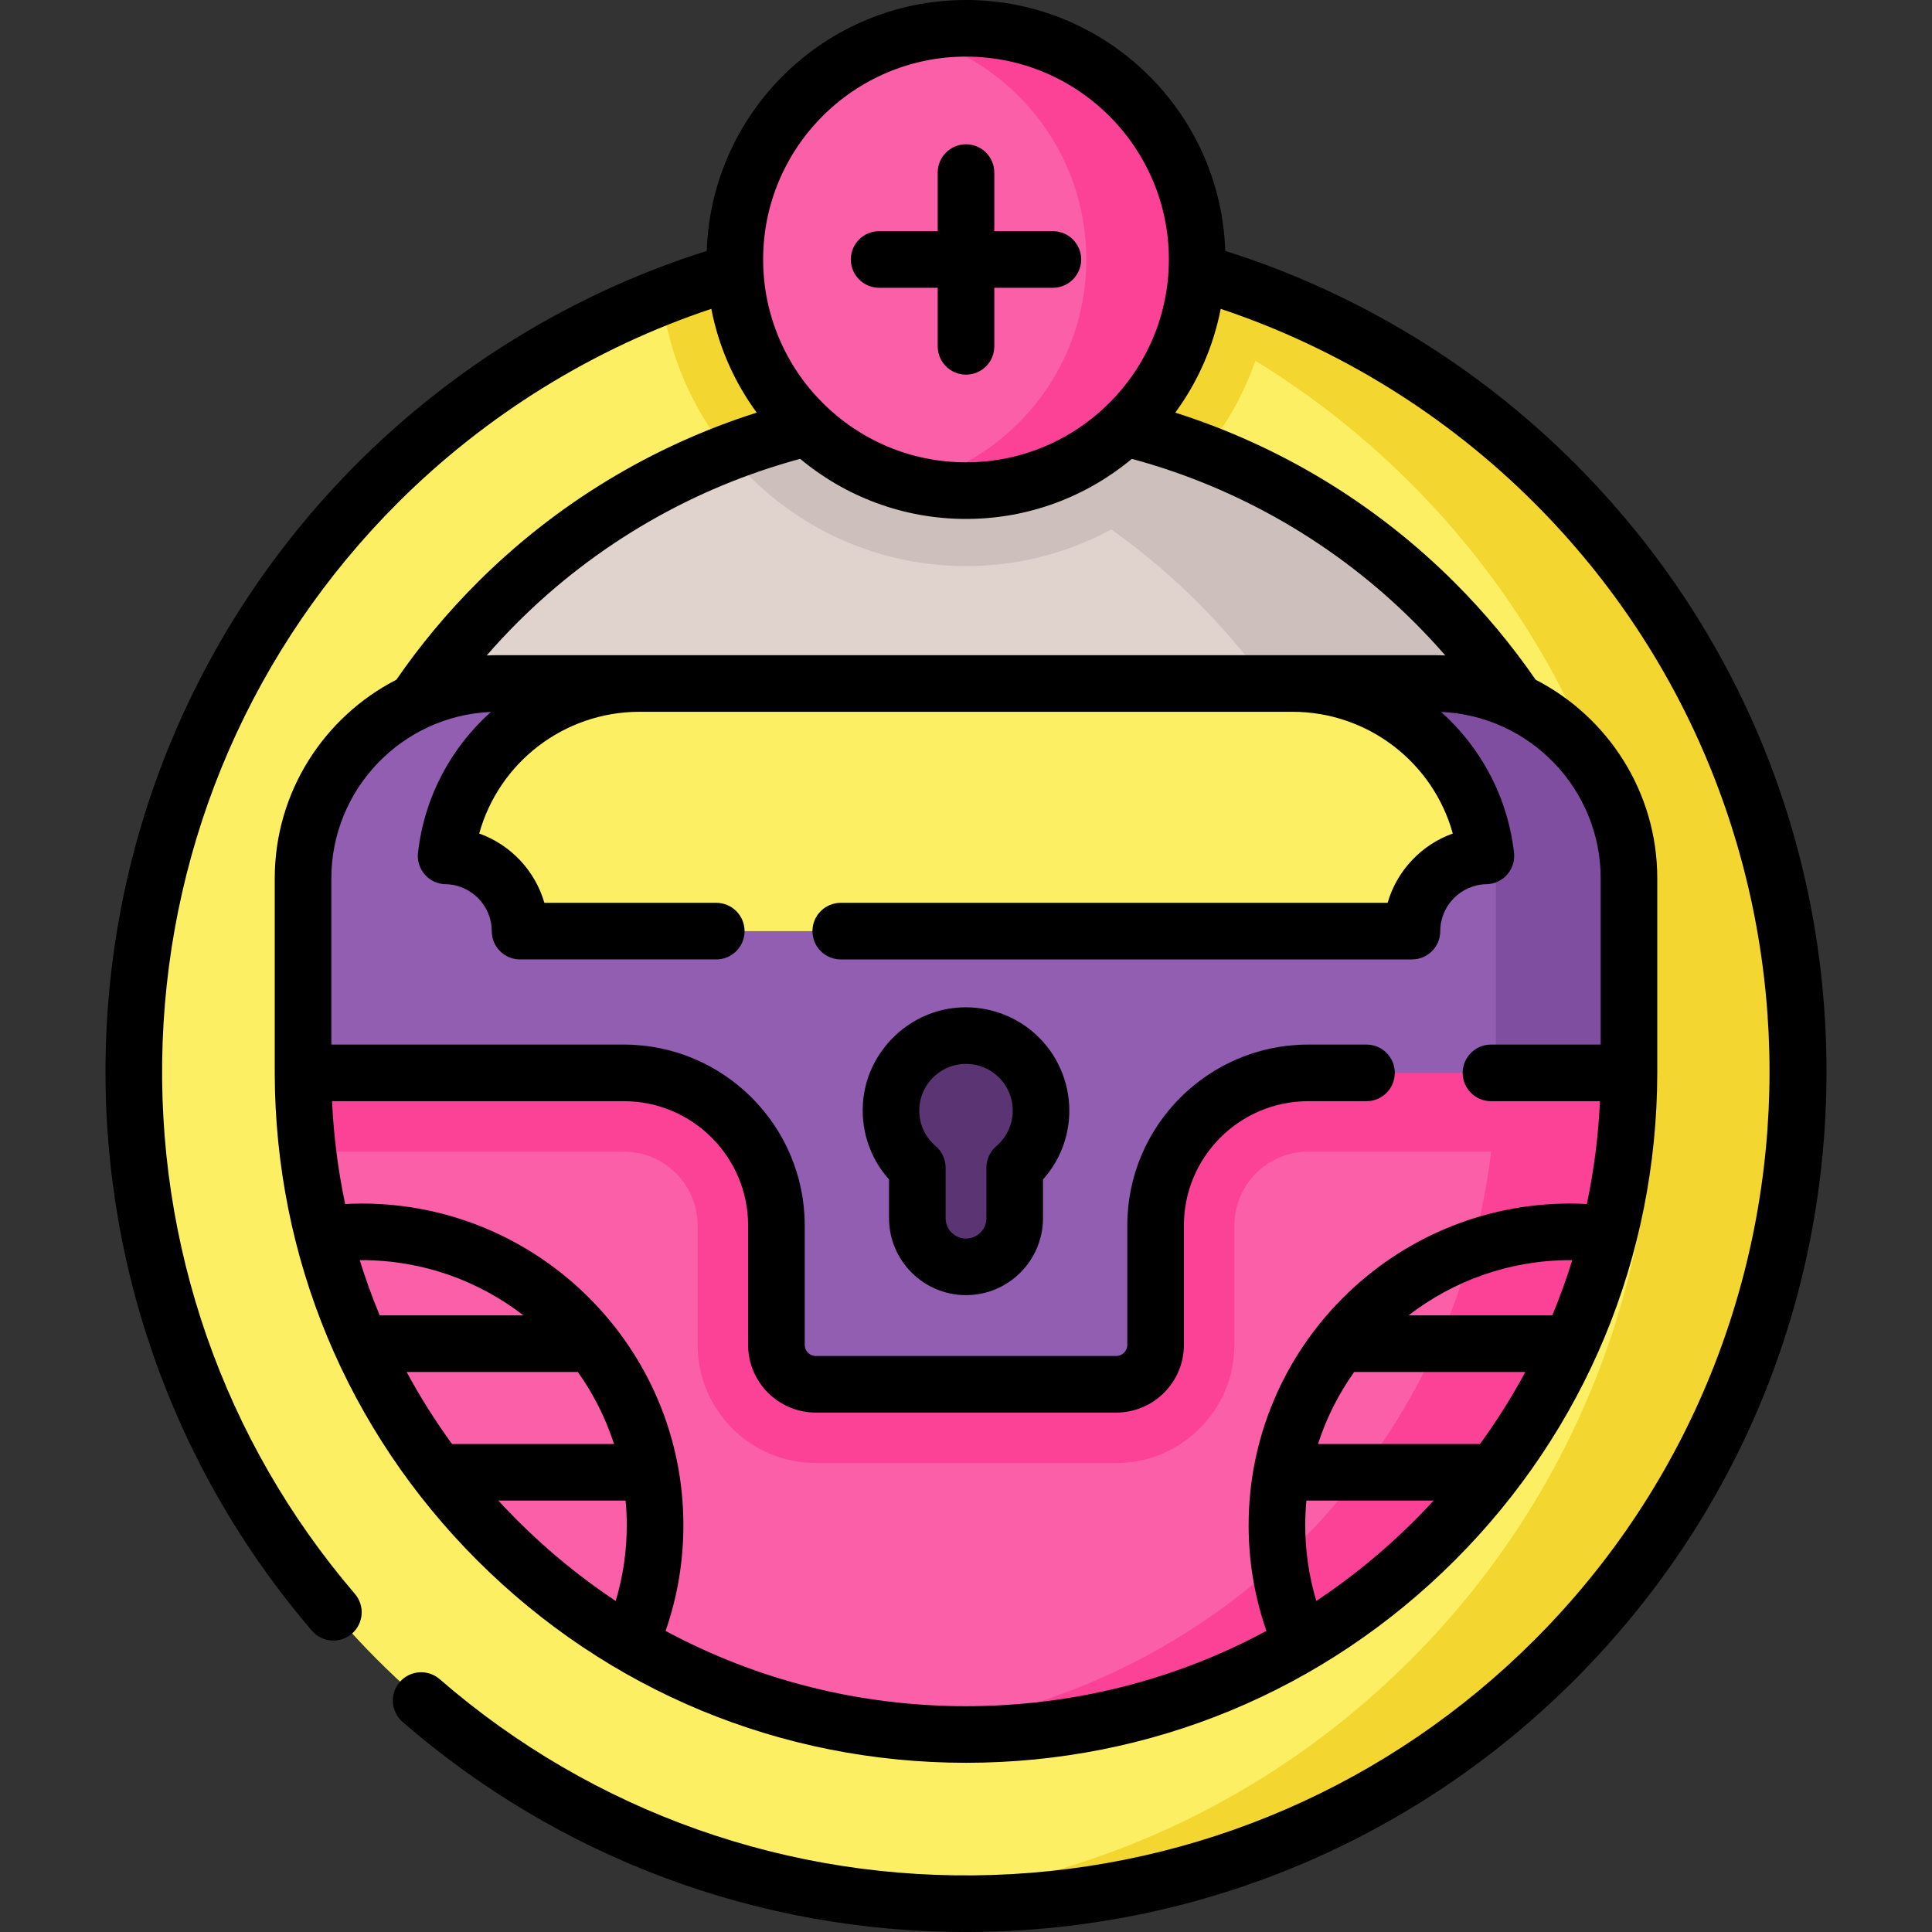 <?xml version="1.0" encoding="iso-8859-1"?>
<!-- Generator: Adobe Illustrator 23.0.3, SVG Export Plug-In . SVG Version: 6.00 Build 0)  -->
<svg version="1.1" id="Capa_1" xmlns="http://www.w3.org/2000/svg" xmlns:xlink="http://www.w3.org/1999/xlink" x="0px" y="0px"
	 viewBox="0 0 511.996 511.996" style="enable-background:new 0 0 511.996 511.996;" xml:space="preserve">
<rect x="0" y="0" width="511.996" height="511.996" fill="#333333" stroke="none"/>
<g>
	<g>
		<g>
			<g>
				<g>
					<g>
						<circle style="fill:#FDEF63;" cx="255.998" cy="283.958" r="220.542"/>
						<path style="fill:#F3D730;" d="M336.659,78.64c-4.89,40.17-39.2,71.38-80.66,71.38s-75.77-31.21-80.66-71.38
							C227.069,58.34,284.929,58.34,336.659,78.64z"/>
						<path style="fill:#F3D730;" d="M411.94,439.906c-47.913,47.913-112.401,69.18-175.014,63.768
							c49.925-4.3,98.654-25.556,136.866-63.768c86.125-86.125,86.125-225.765,0-311.89c-38.212-38.212-86.94-59.468-136.866-63.778
							c62.613-5.401,127.101,15.855,175.014,63.778C498.076,214.141,498.076,353.781,411.94,439.906z"/>
						<circle style="fill:#E0D3CE;" cx="255.998" cy="283.958" r="175.694"/>
						<path style="fill:#CDBFBB;" d="M319.069,119.93c-14.91,18.35-37.64,30.09-63.07,30.09s-48.16-11.74-63.07-30.09
							C233.439,104.37,278.559,104.37,319.069,119.93z"/>
						<path style="fill:#CDBFBB;" d="M380.239,408.185c-42.326,42.326-100.851,58.551-155.597,48.652
							c33.994-6.12,66.574-22.346,92.854-48.652c68.606-68.606,68.606-179.846,0-248.451c-26.28-26.306-58.86-42.532-92.854-48.652
							c54.746-9.9,113.271,6.326,155.597,48.652C448.845,228.339,448.845,339.579,380.239,408.185z"/>
						<path style="fill:#FB5FA7;" d="M431.692,283.958c0,97.033-78.661,175.694-175.694,175.694S80.304,380.991,80.304,283.958
							H431.692z"/>
						<path style="fill:#FB4297;" d="M431.688,283.959c0,97.028-78.661,175.689-175.689,175.689c-5.948,0-11.834-0.292-17.636-0.877
							c88.763-8.839,158.075-83.733,158.075-174.813H431.688z"/>
						<path style="fill:#FB4297;" d="M431.688,283.959c0,7.19-0.428,14.276-1.273,21.236h-83.744
							c-10.78,0-19.556,8.776-19.556,19.556v31.661c0,17.26-14.046,31.306-31.306,31.306h-79.622
							c-17.26,0-31.306-14.046-31.306-31.306v-31.661c0-10.78-8.776-19.556-19.556-19.556H81.583
							c-0.845-6.96-1.273-14.046-1.273-21.236H431.688z"/>
					</g>
				</g>
			</g>
			<path style="fill:#915EB2;" d="M431.69,232.782c0-28.53-23.128-51.658-51.658-51.658H131.965
				c-28.53,0-51.658,23.128-51.658,51.658v51.54h85.016c22.33,0,40.432,18.102,40.432,40.432v31.653
				c0,5.763,4.672,10.435,10.435,10.435h79.615c5.763,0,10.435-4.672,10.435-10.435v-31.653c0-22.33,18.102-40.432,40.432-40.432
				h85.016V232.782z"/>
			<path style="fill:#804EA0;" d="M431.688,232.784v51.54h-35.261v-51.54c0-28.53-23.125-51.655-51.655-51.655h35.261
				C408.564,181.129,431.688,204.254,431.688,232.784z"/>
			<g>
				<path style="fill:#FDEF63;" d="M393.777,226.825c-10.853,0.177-19.598,9.027-19.598,19.931H137.819
					c0-10.905-8.745-19.754-19.598-19.931c2.953-25.723,24.794-45.696,51.311-45.696h172.934
					C368.982,181.129,390.824,201.102,393.777,226.825z"/>
			</g>
			<path style="fill:#5B3573;" d="M275.881,294.326c0-11.73-10.159-21.088-22.158-19.755c-9.023,1.002-16.344,8.233-17.451,17.243
				c-0.867,7.055,1.977,13.479,6.826,17.623v13.388c0,7.125,5.776,12.901,12.901,12.901h0c7.125,0,12.901-5.776,12.901-12.901
				v-13.388C273.167,305.79,275.881,300.379,275.881,294.326z"/>
		</g>
		<g>
			<circle style="fill:#FB5FA7;" cx="255.999" cy="68.761" r="61.261"/>
			<path style="fill:#FB4297;" d="M317.258,68.759c0,33.831-27.424,61.266-61.255,61.266c-5.061,0-9.987-0.616-14.693-1.774
				c26.735-6.585,46.573-30.722,46.573-59.492S268.045,15.862,241.31,9.278c4.706-1.158,9.632-1.774,14.693-1.774
				C289.834,7.504,317.258,34.928,317.258,68.759z"/>
		</g>
	</g>
	<g>
		<path d="M417.248,122.708c-25.899-25.899-57.841-45.269-92.546-56.215C323.5,29.626,293.154,0,255.999,0
			c-37.155,0-67.5,29.626-68.703,66.493c-34.705,10.945-66.648,30.315-92.548,56.215c-40.877,40.877-64.544,95.188-66.64,152.926
			c-2.084,57.433,17.287,113.016,54.547,156.509c1.483,1.731,3.584,2.621,5.699,2.621c1.727,0,3.462-0.593,4.876-1.804
			c3.146-2.695,3.511-7.43,0.815-10.575c-34.801-40.624-52.895-92.548-50.947-146.206c1.958-53.938,24.067-104.674,62.257-142.863
			c23.377-23.377,52.008-41.08,83.147-51.47c1.96,10.132,6.148,19.476,12.038,27.503c-27.828,8.829-53.272,24.265-74.079,45.073
			c-7.918,7.917-15.122,16.569-21.429,25.718c-19.111,9.817-32.225,29.722-32.225,52.644v51.54c0,0.015,0.002,0.03,0.002,0.045
			c0,0.037-0.005,0.072-0.005,0.109c0.137,48.736,19.192,94.556,53.655,129.02c34.601,34.601,80.604,53.656,129.538,53.656
			c48.933,0,94.937-19.055,129.538-53.656c34.499-34.5,53.555-80.369,53.655-129.158c0-0.007-0.001-0.013-0.001-0.02v-51.535
			c0-22.923-13.115-42.829-32.228-52.646c-6.308-9.149-13.511-17.8-21.427-25.716c-20.802-20.802-46.256-36.242-74.081-45.071
			c5.891-8.027,10.079-17.372,12.04-27.505c31.138,10.391,59.77,28.094,83.145,51.47c83.065,83.065,83.065,218.222,0,301.287
			c-38.358,38.359-89.326,60.476-143.514,62.275c-53.936,1.792-105.992-16.635-146.602-51.88c-3.13-2.715-7.864-2.381-10.58,0.748
			c-2.715,3.128-2.38,7.865,0.748,10.58c41.545,36.058,94.278,55.671,149.247,55.671c2.557,0,5.12-0.042,7.685-0.127
			c58.005-1.926,112.563-25.6,153.623-66.66c43.071-43.071,66.791-100.337,66.791-161.25
			C484.039,223.046,460.32,165.78,417.248,122.708z M255.999,15c29.644,0,53.761,24.117,53.761,53.761
			c0,29.644-24.117,53.761-53.761,53.761s-53.761-24.117-53.761-53.761C202.238,39.117,226.356,15,255.999,15z M107.764,363.583
			h45.365c4.109,5.779,7.37,12.197,9.59,19.083h-42.934C115.337,376.554,111.32,370.183,107.764,363.583z M100.621,348.583
			c-1.99-4.785-3.749-9.665-5.286-14.623c0.185-0.001,0.37-0.009,0.554-0.009c16.112,0,30.963,5.47,42.825,14.632H100.621z
			 M132.073,397.667h33.716c0.198,2.144,0.313,4.313,0.313,6.508c0,6.891-1,13.615-2.936,20.095
			c-9.289-6.173-18.032-13.314-26.098-21.38C135.359,401.18,133.699,399.435,132.073,397.667z M411.375,348.583h-38.092
			c11.862-9.162,26.713-14.632,42.825-14.632c0.184,0,0.368,0.008,0.552,0.009C415.124,338.919,413.365,343.799,411.375,348.583z
			 M358.869,363.583h45.364c-3.555,6.599-7.573,12.97-12.021,19.083h-42.933C351.499,375.781,354.76,369.362,358.869,363.583z
			 M348.832,424.268c-1.936-6.478-2.935-13.203-2.935-20.094c0-2.195,0.115-4.363,0.313-6.508h33.714
			c-1.626,1.768-3.285,3.514-4.994,5.223C366.863,410.955,358.12,418.096,348.832,424.268z M424.191,232.782v44.04h-29.069
			c-4.143,0-7.5,3.358-7.5,7.5s3.357,7.5,7.5,7.5h28.883c-0.423,9.243-1.594,18.35-3.477,27.255
			c-1.474-0.076-2.949-0.125-4.418-0.125c-46.986,0-85.212,38.231-85.212,85.223c0,9.653,1.586,19.051,4.718,28.025
			c-24.187,13.031-51.369,19.952-79.616,19.952c-28.247,0-55.428-6.921-79.615-19.951c3.132-8.976,4.718-18.374,4.718-28.026
			c0-46.992-38.226-85.223-85.212-85.223c-1.47,0-2.945,0.049-4.42,0.125c-1.883-8.905-3.053-18.012-3.477-27.255h77.33
			c18.159,0,32.933,14.773,32.933,32.933v31.653c0,9.89,8.046,17.936,17.936,17.936h79.614c9.89,0,17.936-8.046,17.936-17.936
			v-31.653c0-18.159,14.773-32.933,32.933-32.933h15.457c4.143,0,7.5-3.358,7.5-7.5s-3.357-7.5-7.5-7.5h-15.457
			c-26.43,0-47.933,21.502-47.933,47.933v31.653c0,1.619-1.316,2.936-2.936,2.936h-79.614c-1.619,0-2.936-1.317-2.936-2.936v-31.653
			c0-26.43-21.503-47.933-47.933-47.933H87.808v-44.04c0-23.72,18.801-43.123,42.282-44.11
			c-10.466,9.351-17.611,22.41-19.321,37.298c-0.241,2.103,0.417,4.21,1.813,5.801c1.396,1.591,3.399,2.519,5.516,2.553
			c6.738,0.11,12.221,5.688,12.221,12.433c0,4.142,3.357,7.5,7.5,7.5h51.998c4.143,0,7.5-3.358,7.5-7.5s-3.357-7.5-7.5-7.5h-45.553
			c-2.449-8.522-8.956-15.406-17.271-18.366c5.217-18.799,22.437-32.262,42.538-32.262h172.935
			c20.102,0,37.321,13.462,42.538,32.262c-8.314,2.96-14.821,9.844-17.271,18.366H222.807c-4.143,0-7.5,3.358-7.5,7.5
			s3.357,7.5,7.5,7.5h151.372c4.143,0,7.5-3.358,7.5-7.5c0-6.745,5.482-12.322,12.221-12.433c2.116-0.035,4.119-0.962,5.516-2.553
			c1.396-1.591,2.054-3.698,1.813-5.801c-1.709-14.887-8.855-27.947-19.321-37.298C405.389,189.659,424.191,209.062,424.191,232.782
			z M383.017,173.7c-0.989-0.049-1.983-0.076-2.984-0.076H131.965c-1.001,0-1.996,0.026-2.985,0.076
			c2.593-2.982,5.292-5.877,8.088-8.673c20.834-20.834,46.722-35.801,74.987-43.427c11.925,9.934,27.247,15.922,43.945,15.922
			c16.698,0,32.021-5.988,43.946-15.923c28.259,7.624,54.157,22.6,74.984,43.428C377.725,167.823,380.424,170.719,383.017,173.7z"/>
		<path d="M274.256,273.918c-5.795-5.187-13.569-7.67-21.361-6.802c-12.421,1.379-22.543,11.381-24.067,23.782
			c-0.978,7.954,1.526,15.816,6.771,21.673v10.253c0,11.25,9.152,20.401,20.401,20.401s20.401-9.152,20.401-20.401v-10.253
			c4.472-4.993,6.98-11.468,6.98-18.246C283.381,286.547,280.055,279.109,274.256,273.918z M264.028,303.735
			c-1.667,1.425-2.627,3.508-2.627,5.702v13.388c0,2.979-2.423,5.401-5.401,5.401s-5.401-2.423-5.401-5.401v-13.388
			c0-2.193-0.96-4.277-2.627-5.702c-3.226-2.756-4.776-6.768-4.255-11.006c0.686-5.582,5.242-10.083,10.835-10.704
			c0.486-0.054,0.971-0.081,1.45-0.081c3.064,0,5.952,1.094,8.251,3.151c2.624,2.349,4.129,5.713,4.129,9.23
			C268.381,297.941,266.794,301.371,264.028,303.735z"/>
		<path d="M232.977,76.261h15.522v15.523c0,4.142,3.357,7.5,7.5,7.5s7.5-3.358,7.5-7.5V76.261h15.522c4.143,0,7.5-3.358,7.5-7.5
			s-3.357-7.5-7.5-7.5h-15.522V45.738c0-4.142-3.357-7.5-7.5-7.5s-7.5,3.358-7.5,7.5v15.522h-15.522c-4.143,0-7.5,3.358-7.5,7.5
			S228.834,76.261,232.977,76.261z"/>
	</g>
</g>
<g>
</g>
<g>
</g>
<g>
</g>
<g>
</g>
<g>
</g>
<g>
</g>
<g>
</g>
<g>
</g>
<g>
</g>
<g>
</g>
<g>
</g>
<g>
</g>
<g>
</g>
<g>
</g>
<g>
</g>
</svg>
